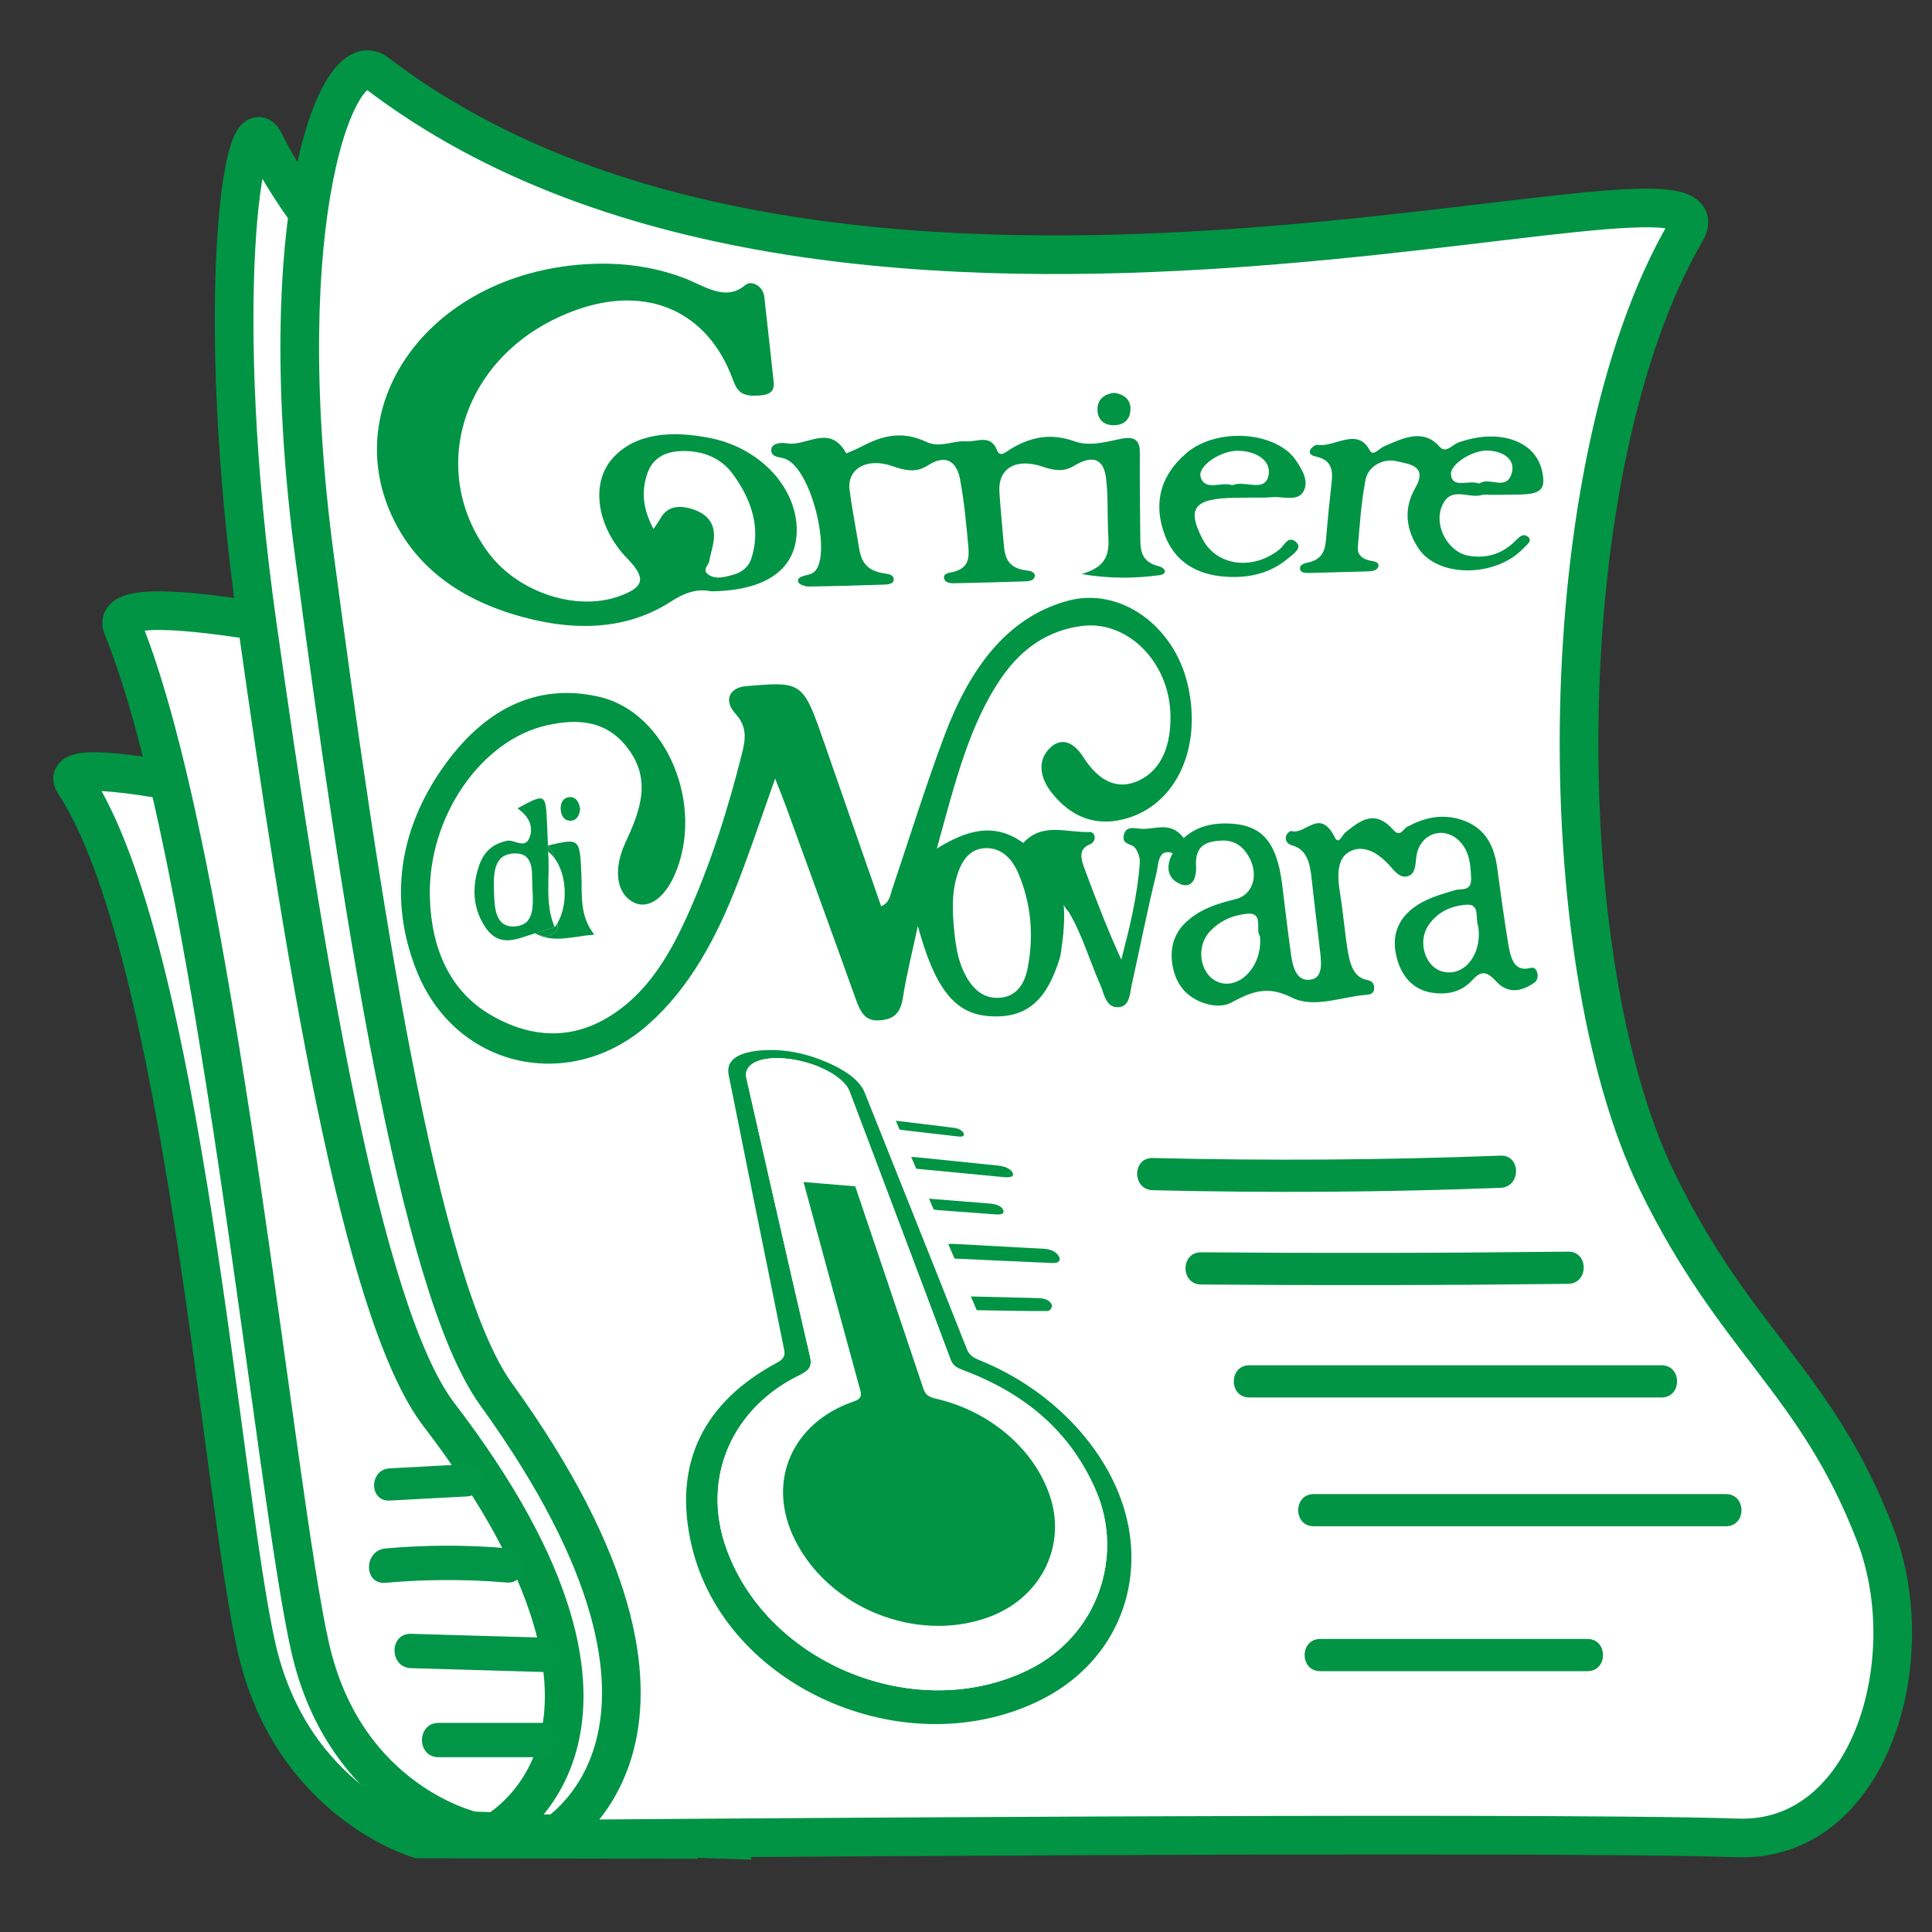 <?xml version="1.0" encoding="iso-8859-1"?>
<!-- Generator: Adobe Illustrator 18.1.0, SVG Export Plug-In . SVG Version: 6.00 Build 0)  -->
<svg version="1.1" id="Livello_2" xmlns="http://www.w3.org/2000/svg" xmlns:xlink="http://www.w3.org/1999/xlink" x="0px" y="0px"
	 viewBox="0 0 300 300" style="enable-background:new 0 0 300 300;" xml:space="preserve">
<rect x="0" y="0" width="300" height="300" fill="#333333" stroke="none"/>
<g>
	<path style="fill:#FFFFFF;stroke:#009444;stroke-width:6;" d="M11.525,121.582c-4.487-6.824,52.999,8.242,52.999,8.242
		l39.961,155.798l-39.449-0.067c0,0-19.715-5.661-25.197-29.718C34.355,231.782,28.521,147.433,11.525,121.582z"/>
	<path style="fill:#FFFFFF;stroke:#009444;stroke-width:6;" d="M19.029,97.378c-3.143-7.68,47.499,4.393,47.499,4.393
		l46.288,183.866l-39.447-1.346c0,0-19.717-4.382-25.2-28.438S33.412,132.522,19.029,97.378z"/>
	<path style="fill:#FFFFFF;stroke:#009444;stroke-width:6;" d="M41.04,22.014c-3.265-6.497-8.102,25.344-1.085,75.05
		S55.95,203.717,68.153,219.66c38.343,50.094,8.174,65.147,8.174,65.147s153.066-1.189,184.623-0.171
		c20.495,0.661,34.349-16.829,26.885-35.175c-9.136-22.455-34.28-27.559-46.464-51.22c-16.908-32.837-34.142-105.719-20.32-114.863
		C234.659,74.377,80.358,100.241,41.04,22.014z"/>
	<path style="fill:#FFFFFF;stroke:#009444;stroke-width:6;" d="M58.445,11.306C52.483,6.744,41.838,33.79,48.85,86.501
		S64.833,199.6,77.034,216.505c38.338,53.118,8.168,69.085,8.168,69.085s153.066-1.276,184.623-0.2
		c20.495,0.699,28.845-27.58,21.382-47.035c-9.134-23.812-21.743-29.918-33.924-55.009c-16.904-34.82-16.694-110.997,4.501-147.412
		C271.379,19.448,132.036,67.62,58.445,11.306z"/>
</g>
<g>
	<path style="fill:#009444;" d="M173,61c1.639,0.224,2.61,1.114,2.539,2.654c-0.071,1.537-1.08,2.431-2.76,2.37
		c-1.574-0.057-2.351-1.066-2.365-2.415C170.398,62.083,171.374,61.196,173,61z"/>
	<g>
		<path style="fill:#009444;" d="M167.938,89.132c4.862-1.341,4.212-4.275,4.106-7.092c-0.096-2.554,0.032-5.172-0.3-7.803
			c-0.387-3.061-2.101-3.646-5.03-1.87c-1.571,0.953-3.093,0.678-4.79,0.103c-4.158-1.408-6.956,0.226-6.736,3.907
			c0.16,2.671,0.448,5.293,0.654,7.866c0.166,2.065,0.414,4.031,3.783,4.367c0.548,0.055,1.093,0.311,1.061,0.816
			c-0.041,0.663-0.774,0.823-1.43,0.845c-3.668,0.125-7.374,0.221-11.119,0.296c-0.697,0.014-1.434-0.126-1.549-0.828
			c-0.09-0.549,0.477-0.751,1.002-0.842c2.908-0.503,2.935-2.302,2.766-4.105c-0.315-3.377-0.617-6.848-1.279-10.381
			c-0.453-2.418-1.94-4.143-5.081-2.097c-1.719,1.12-3.44,0.762-5.469,0.051c-3.872-1.357-7.008,0.407-6.604,3.661
			c0.357,2.879,0.938,5.702,1.37,8.468c0.331,2.121,0.709,4.147,4.272,4.58c0.584,0.071,1.169,0.286,1.211,0.824
			c0.056,0.727-0.722,0.853-1.413,0.876c-3.883,0.132-7.81,0.244-11.786,0.302c-0.496,0.007-1.343-0.276-1.537-0.569
			c-0.422-0.637,0.234-0.958,0.975-1.143c0.409-0.102,0.85-0.196,1.177-0.384c3.183-1.836,0.059-15.904-4.156-17.696
			c-0.824-0.35-2.185-0.213-2.272-1.272c-0.1-1.221,1.523-1.334,2.375-1.178c3.125,0.575,6.676-3.151,9.279,1.576
			c0.744-0.333,1.519-0.632,2.227-1.005c3.085-1.625,6.226-2.677,10.228-0.777c2.072,0.984,4.101-0.244,6.181-0.098
			c1.694,0.119,3.768-1.188,4.783,1.414c0.447,1.145,1.44,0.18,1.998-0.16c3.047-1.857,6.154-2.643,10.067-1.244
			c2.228,0.797,4.784,0.1,7.088-0.389c2.322-0.492,3.017,0.31,3.005,2.17c-0.029,4.557,0.038,8.973,0.071,13.254
			c0.014,1.88,0.138,3.659,2.82,4.337c1.164,0.294,1.429,1.226,0.149,1.399C176.201,89.83,172.283,89.885,167.938,89.132z"/>
		<path style="fill:#009444;" d="M115.741,44.255c-3.153,2.708-6.491,0.012-9.812-1.193c-4.682-1.699-9.321-2.269-13.937-2.088
			c-24.934,0.981-39.889,21.734-30.761,39.924c3.616,7.205,10.18,12.28,19.982,14.925c9.209,2.485,16.773,1.532,22.83-2.327
			c1.917-1.221,3.825-2.196,6.419-1.676c8.485-0.108,13.096-3.387,13.251-9.237c0.171-6.501-5.334-12.886-13.28-14.529
			c-6.298-1.302-11.928-0.734-15.353,3.161c-3.474,3.95-2.321,10.726,2.301,15.482c3.021,3.108,2.682,4.509-1.368,5.928
			c-6.565,2.301-15.543-0.61-20.141-6.747c-9.814-13.101-3.891-31.49,13.607-37.746c11.132-3.98,20.413,0.276,24.27,10.676
			c0.578,1.558,1.07,2.654,3.383,2.635c1.866-0.016,3.211-0.288,3.007-2.105c-0.483-4.303-0.936-8.724-1.462-13.277
			C118.484,44.407,116.664,43.462,115.741,44.255z M100.436,73.764c0.667-2.126,2.181-3.627,5.424-3.726
			c3.387-0.103,6.151,1.192,7.835,3.447c3.365,4.508,4.378,8.992,2.952,13.305c-0.4,1.209-1.394,2.122-3.047,2.531
			c-1.117,0.276-2.368,0.677-3.518-0.039c-1.174-0.731-0.072-1.448,0.055-2.169c0.233-1.327,0.742-2.628,0.735-4.001
			c-0.009-1.746-0.894-3.378-3.654-4.141c-2.645-0.731-3.957,0.198-4.777,1.71c-0.208,0.383-0.486,0.737-0.967,1.454
			C99.786,78.969,99.629,76.338,100.436,73.764z"/>
		<path style="fill:#009444;" d="M230.101,76.869c0.442-0.129,0.924-0.028,1.386-0.029c1.499-0.012,2.99-0.014,4.48-0.048
			c3.416-0.077,4.137-0.865,3.454-3.787c-1.083-4.635-6.78-6.53-12.999-4.278c-0.903,0.327-1.903,1.747-2.875,0.642
			c-2.497-2.839-5.565-1.426-8.687-0.03c-0.7,0.313-1.655,1.563-2.145,0.623c-1.952-3.738-5.465-0.439-8.156-0.89
			c-0.295-0.049-0.977,0.451-1.114,0.791c-0.306,0.758,0.486,0.932,1.052,1.071c2.285,0.561,2.485,2.098,2.282,3.899
			c-0.344,3.055-0.636,6.045-0.883,8.97c-0.14,1.664-0.562,3.1-2.891,3.572c-0.651,0.132-1.253,0.414-1.139,1.009
			c0.109,0.566,0.818,0.601,1.416,0.587c3.103-0.073,6.181-0.161,9.233-0.251c0.603-0.018,1.278-0.135,1.489-0.688
			c0.231-0.605-0.33-0.816-0.933-0.913c-1.372-0.219-2.341-0.856-2.229-2.143c0.296-3.395,0.511-6.89,1.191-10.449
			c0.418-2.188,2.772-3.394,4.857-2.902c1.844,0.435,4.883,0.659,2.875,4.139c-1.954,3.387-1.326,6.676,0.508,9.408
			c3.094,4.61,12.079,4.473,16.314-0.069c0.495-0.531,1.448-1.138,0.656-1.768c-0.772-0.615-1.405,0.122-1.974,0.685
			c-2.135,2.109-4.583,2.726-7.234,2.275c-3.089-0.525-5.491-4.588-4.097-7.787C225.293,75.397,228.036,77.471,230.101,76.869z
			 M230.985,69.962c2.59,0.093,4.457,1.494,3.708,3.673c-0.897,2.612-3.443,0.346-5.014,1.454c-1.549-0.645-4.123,0.878-4.37-1.381
			C225.132,72.079,228.662,69.879,230.985,69.962z"/>
		<path style="fill:#009444;" d="M197.453,68.63c-4.17-1.715-9.889-1.115-13.177,1.687c-4.429,3.774-5.119,8.275-3.373,12.847
			c1.463,3.832,4.622,6.079,9.487,6.392c3.606,0.232,6.897-0.553,9.61-2.841c0.834-0.703,2.337-1.651,1.205-2.589
			c-1.208-1.001-1.789,0.591-2.499,1.165c-4.114,3.324-9.761,2.642-11.966-1.572c-2.505-4.787-1.353-6.32,4.927-6.418
			c0.776-0.012,1.551-0.017,2.324-0.026c0-0.004,0-0.009,0.001-0.013c1.156-0.013,2.314,0.055,3.457-0.057
			c1.704-0.167,4.019,0.738,4.935-0.866c0.914-1.6-0.159-3.422-1.219-4.943C200.285,70.134,198.994,69.265,197.453,68.63z
			 M196.997,73.718c-0.504,2.92-3.778,0.744-5.634,1.644c-1.62-0.677-4.257,1.025-4.932-1.306c-0.487-1.684,3.093-4.058,5.685-4.06
			C195.056,69.994,197.379,71.503,196.997,73.718z"/>
	</g>
	<g>
		<path style="fill:#009444;" d="M183.804,130.124c-0.566,0.783-1.133,1.568-1.701,2.355c-2.337-0.829-2.202,1.776-2.547,3.175
			c-1.376,5.581-2.508,11.35-3.791,17.118c-0.344,1.547-0.304,3.583-2.184,3.628c-1.894,0.045-2.114-2.094-2.758-3.546
			c-1.664-3.749-2.8-7.795-4.879-11.263c-1.348-1.367-1.463-3.483-2.301-5.135c-0.824-1.624-1.022-4.131-3.263-4.091
			c-0.494-0.491-0.989-0.982-1.483-1.473c2.961-3.262,6.821-1.564,10.288-1.696c0.955-0.036,1.14,1.48,0.074,1.903
			c-1.945,0.771-1.371,2.391-0.767,4.015c1.71,4.602,3.475,9.205,5.627,13.902c1.285-4.964,2.485-9.821,2.867-14.965
			c0.061-0.817-0.193-1.618-0.691-2.34c-0.551-0.8-2.17-0.474-1.776-2.091c0.347-1.42,1.691-1,2.625-0.927
			C179.376,128.866,181.728,127.404,183.804,130.124z"/>
		<path style="fill:#009444;" d="M90.08,125.608c-0.077,0.972-0.504,1.731-1.32,1.824c-1.028,0.116-1.649-0.639-1.699-1.832
			c-0.041-0.987,0.447-1.722,1.278-1.817C89.384,123.664,89.908,124.462,90.08,125.608z"/>
		<path style="fill:#009444;" d="M238.678,150.967c-0.203-0.698-0.676-0.769-1.064-0.664c-2.656,0.718-3.107-1.81-3.492-4.209
			c-0.613-3.815-1.134-7.616-1.646-11.394c-0.551-4.063-2.38-6.385-5.541-7.403c-3.101-0.999-5.796-0.316-8.428,1.09
			c-0.64,0.342-1.078,1.686-2.144,0.488c-2.926-3.291-5.152-1.432-7.421,0.355c-0.513,0.404-1.064,2.013-1.662,0.819
			c-2.359-4.716-4.503-0.385-6.735-1.003c-0.276-0.076-0.81,0.472-0.874,0.87c-0.131,0.812,0.438,1.206,1.015,1.369
			c2.229,0.629,2.717,2.683,2.97,5.043c0.416,3.867,0.918,7.755,1.359,11.668c0.215,1.903,0.299,3.915-1.597,4.133
			c-2.095,0.241-2.656-1.883-2.949-3.925c-0.522-3.638-0.919-7.267-1.376-10.872c-0.857-6.758-3.218-9.369-8.577-9.466
			c-2.457-0.044-4.757,0.517-6.713,2.259c-1.126,0.146-1.612,1.024-1.701,2.355c-1.064,1.884-0.933,3.801,1.022,4.729
			c1.809,0.859,2.719-0.557,2.597-2.774c-0.134-2.438,0.933-3.453,2.591-3.756c1.871-0.341,3.795-0.323,5.28,1.822
			c2.032,2.936,1.15,6.406-1.705,7.111c-2.773,0.684-5.53,1.491-7.797,3.654c-1.773,1.692-2.564,4.052-1.955,6.979
			c0.621,2.984,2.414,4.662,4.694,5.47c1.481,0.525,3.063,0.649,4.33-0.016c3.017-1.583,5.459-2.799,9.418-0.806
			c3.47,1.746,7.754-0.132,11.643-0.423c0.543-0.041,1.137-0.184,1.166-1.01c0.031-0.879-0.519-1.178-1.113-1.293
			c-2.139-0.416-2.672-2.553-3.015-4.677c-0.471-2.913-0.699-5.84-1.167-8.728c-0.48-2.96-0.528-5.785,1.881-6.716
			c2.147-0.83,4.317,0.607,6.068,2.648c0.849,0.99,1.583,1.658,2.579,1.36c1.061-0.317,1.173-1.498,1.278-2.744
			c0.324-3.833,4.288-5.303,6.831-2.602c1.49,1.583,1.634,3.691,1.705,5.678c0.075,2.126-1.54,1.535-2.536,1.842
			c-2.479,0.766-5.018,1.406-7.095,3.3c-1.89,1.724-2.763,4.183-1.857,7.399c0.907,3.221,2.947,4.838,5.416,5.219
			c2.322,0.358,4.52-0.072,6.204-1.897c1.193-1.293,2.063-1.717,3.703,0.081c1.944,2.131,4.077,1.574,5.936,0.296
			C238.665,152.306,238.905,151.749,238.678,150.967z M188.879,152.367c-2.563-1.267-3.188-5.305-1.095-7.631
			c1.617-1.798,3.671-2.639,5.882-2.854c2.677-0.261,1.194,2.701,1.978,3.445C196.137,150.155,192.191,154.005,188.879,152.367z
			 M229.554,143.876c0.61,4.457-2.334,7.965-5.703,6.942c-2.595-0.788-3.746-4.621-2.059-7.117c1.485-2.197,3.632-3.05,5.938-3.22
			C229.932,140.319,229.022,142.796,229.554,143.876z"/>
		<path style="fill:#009444;" d="M184.401,106.191c-2.182-9.203-10.623-15.133-18.709-12.875
			c-9.472,2.645-15.197,10.635-19.089,21.039c-2.86,7.644-5.348,15.67-8.064,23.716c-0.326,0.967-0.418,2.153-1.714,2.646
			c-2.962-8.502-5.86-16.784-8.707-25c-3.438-9.922-3.43-9.926-12.283-9.169c-2.569,0.22-3.506,2.216-1.668,4.232
			c1.864,2.044,1.622,3.926,1.07,6.13c-2.174,8.688-4.884,17.276-8.616,25.515c-2.44,5.388-5.389,10.394-9.831,13.902
			c-6.584,5.199-13.625,5.345-20.617,1.26c-6.272-3.664-9.206-10.233-9.425-18.243c-0.341-12.487,7.948-24.419,18.152-26.714
			c4.822-1.084,9.59-0.87,12.968,4.098c3.302,4.856,1.342,9.552-0.772,14.157c-1.828,3.98-1.417,7.503,0.92,9.031
			c2.313,1.513,5.056-0.173,6.776-4.142c4.671-10.782-1.278-25.116-11.663-27.552c-10.002-2.347-18.21,2.131-24.485,11.149
			c-6.445,9.262-8.463,20.085-3.938,31.406c6.073,15.193,23.848,18.984,35.92,8.338c6.576-5.799,10.7-13.67,13.958-22.087
			c1.999-5.164,3.741-10.411,5.779-16.129c0.739,1.895,1.261,3.159,1.731,4.45c3.559,9.787,7.17,19.673,10.755,29.702
			c0.748,2.092,1.474,3.56,3.697,3.389c2.098-0.161,3.252-0.894,3.668-3.572c0.547-3.526,1.424-6.932,2.306-11.077
			c2.668,9.775,5.742,13.556,10.905,13.982c5.857,0.483,9.123-2.238,11.222-9.265c0.971-6.195,1.337-12.188-3.505-16.999
			c-0.718-0.46-1.497-0.416-2.247-0.617c-4.541-3.27-8.789-1.986-13.421,0.868c2.783-10.071,5.022-19.306,10.091-26.607
			c3.223-4.643,7.346-7.304,12.454-7.956c7.047-0.899,13.607,5.609,13.731,13.899c0.068,4.537-1.281,8.369-4.854,10.081
			c-3.355,1.607-6.28,0.146-8.682-3.619c-1.541-2.416-3.523-3.151-5.296-1.292c-1.939,2.032-1.337,4.679,0.443,6.9
			c2.865,3.573,6.338,4.896,10.095,4.256C182.192,125.932,186.874,116.623,184.401,106.191z M148.699,135.688
			c0.79-2.354,2.059-3.905,4.304-3.984c2.385-0.084,4.083,1.453,5.134,3.928c2.006,4.728,2.398,9.689,1.439,14.693
			c-0.49,2.559-1.796,4.284-4.004,4.575c-2.276,0.3-4.142-0.744-5.542-3.26c-1.45-2.605-1.728-5.48-1.969-8.379
			C147.851,140.639,147.895,138.084,148.699,135.688z"/>
		<g>
			<path style="fill:#009444;" d="M85.099,132.244c-0.003-0.317-0.007-0.634-0.01-0.95l0,0c-0.051-1.183-0.101-2.364-0.152-3.544
				c-0.198-4.545-0.26-4.581-4.578-2.234c1.443,1.027,2.482,2.442,1.965,4.241c-0.673,2.344-2.404,0.528-3.625,0.801
				c-2.09,0.467-3.551,1.594-4.321,3.893c-1.111,3.315-0.972,6.522,0.917,9.428c2.246,3.454,5.064,1.863,7.762,1.051
				c1.031-0.318,2.059-0.636,3.086-0.953C84.496,140.197,85.459,136.131,85.099,132.244z M80.035,143.844
				c-3.08,0.272-3.253-2.752-3.328-5.328c-0.079-2.712-0.132-5.853,3.082-5.993c3.259-0.141,2.755,3.045,2.862,4.764
				C82.806,140.589,83.101,143.573,80.035,143.844z"/>
			<path style="fill:#009444;" d="M90.282,135.966c-0.246-5.837-0.224-5.838-5.193-4.672v0c0.417,0.593,0.833,1.186,1,1.938
				c1.898,2.496,2.18,7.139,0.484,10.089c0.004,0.29,0.015,0.58,0.015,0.87c-0.979,1.563-2.235,1.283-3.532,0.739
				c2.93,1.583,5.834,0.462,9.234,0.201C89.958,142.189,90.409,138.996,90.282,135.966z"/>
			<path style="fill:#009444;" d="M86.089,133.231c-0.167-0.752-0.584-1.345-1-1.938c0.003,0.317,0.007,0.633,0.01,0.95
				C85.467,132.513,85.797,132.847,86.089,133.231z"/>
			<path style="fill:#009444;" d="M86.588,144.19c0-0.29-0.011-0.58-0.015-0.87c-0.132,0.229-0.275,0.448-0.431,0.655
				c-1.027,0.317-2.056,0.635-3.086,0.953C84.353,145.472,85.609,145.753,86.588,144.19z"/>
		</g>
	</g>
</g>
<g>
	<path style="fill:#009444;" d="M140.864,186.186c2.743,6.875,5.832,14.581,9.26,23.277c0.337,0.854,0.88,1.311,1.993,1.758
		c10.828,4.348,19.703,13.339,22.579,23.553c3.252,11.553-1.554,23.756-13.693,29.492c-20.861,9.856-48.466-2.395-53.601-24.24
		c-3.062-13.025,2.115-22.438,13.216-28.405c1.042-0.56,1.338-1.084,1.15-2.008c-3.605-17.736-6.394-31.585-8.621-42.698
		c-0.44-2.193,1.265-3.486,4.965-3.803c3.567-0.306,7.286,0.434,10.947,2.13c2.808,1.301,4.558,2.788,5.212,4.423
		C136.265,174.646,138.447,180.126,140.864,186.186z M138.462,186.806c-2.411-6.393-4.559-12.144-6.551-17.352
		c-0.995-2.602-6.257-5.048-10.994-5.146c-3.387-0.07-5.464,1.134-5.023,3.075c2.553,11.255,5.733,25.305,9.906,43.34
		c0.316,1.364-0.094,2.074-1.616,2.807c-10.255,4.937-15.464,15.769-11.349,27.059c6.557,17.992,29.59,27.129,46.799,18.734
		c10.977-5.356,14.899-17.848,10.546-27.86c-3.911-8.995-10.734-14.995-20.752-18.745c-1.053-0.394-1.525-0.808-1.824-1.609
		C144.203,201.994,141.158,193.953,138.462,186.806z"/>
	<path style="fill:#009444;" d="M142.274,181.481c-0.277-0.649-0.52-1.217-0.783-1.832c0.325,0.02,0.63,0.027,0.945,0.059
		c4.288,0.436,8.446,0.861,12.479,1.276c1.173,0.121,1.956,0.486,2.287,1.057c0.332,0.573-0.124,0.856-1.281,0.746
		C151.567,182.374,147.062,181.94,142.274,181.481z"/>
	<path style="fill:#009444;" d="M148.214,195.431c-0.351-0.822-0.646-1.513-0.966-2.263c0.302-0.006,0.588-0.031,0.89-0.015
		c4.839,0.26,9.508,0.511,14.019,0.764c1.042,0.058,1.839,0.47,2.236,1.118c0.385,0.628,0.06,1.129-0.916,1.088
		C158.633,195.923,153.582,195.678,148.214,195.431z"/>
	<path style="fill:#009444;" d="M139.696,175.419c-0.208-0.486-0.39-0.913-0.595-1.392c3.118,0.379,6.11,0.733,9.051,1.107
		c0.674,0.086,1.252,0.389,1.466,0.802c0.217,0.417-0.11,0.618-0.782,0.543C145.883,176.151,142.85,175.787,139.696,175.419z"/>
	<path style="fill:#009444;" d="M144.974,187.799c-0.232-0.542-0.45-1.054-0.711-1.665c1.063,0.084,2.113,0.168,3.155,0.251
		c2.129,0.169,4.221,0.33,6.288,0.502c1.076,0.09,1.847,0.45,2.059,0.971c0.257,0.632-0.305,0.774-1.158,0.711
		c-2.934-0.214-5.934-0.434-9.004-0.663C145.416,187.893,145.215,187.841,144.974,187.799z"/>
	<path style="fill:#009444;" d="M151.671,203.444c-0.315-0.737-0.59-1.38-0.911-2.131c2.411,0.059,4.748,0.115,7.044,0.172
		c1.24,0.03,2.461,0.047,3.687,0.098c0.832,0.035,1.641,0.441,1.821,1.025c0.117,0.38-0.239,0.968-0.658,0.971
		C159.153,203.602,155.489,203.507,151.671,203.444z"/>
	<path style="fill:#FFFFFF;" d="M138.462,186.806c2.695,7.146,5.741,15.187,9.139,24.302c0.299,0.801,0.771,1.215,1.824,1.609
		c10.018,3.75,16.842,9.75,20.752,18.745c4.353,10.013,0.432,22.505-10.546,27.86c-17.209,8.396-40.242-0.742-46.799-18.734
		c-4.115-11.291,1.094-22.122,11.349-27.059c1.523-0.733,1.932-1.442,1.616-2.807c-4.172-18.035-7.353-32.085-9.906-43.34
		c-0.44-1.941,1.637-3.145,5.023-3.075c4.737,0.098,9.999,2.544,10.994,5.146C133.902,174.662,136.051,180.413,138.462,186.806z
		 M124.771,183.545c0.103,0.38,0.185,0.683,0.268,0.987c2.416,8.897,5.209,19.231,8.553,31.381c0.261,0.949-0.021,1.367-1.1,1.736
		c-9.348,3.198-13.729,12.373-8.948,21.676c5.358,10.427,18.677,15.732,29.694,11.887c8.346-2.913,12.234-10.952,9.929-18.475
		c-2.311-7.546-9.366-13.61-17.811-15.542c-1.208-0.276-1.674-0.658-1.977-1.564c-3.936-11.773-7.345-21.834-10.281-30.531
		c-0.098-0.29-0.195-0.578-0.3-0.888C130.11,183.988,127.56,183.776,124.771,183.545z"/>
	<path style="fill:#009444;" d="M124.771,183.545c2.789,0.232,5.339,0.443,8.028,0.667c0.105,0.31,0.202,0.599,0.3,0.888
		c2.937,8.697,6.345,18.758,10.281,30.531c0.303,0.906,0.769,1.288,1.977,1.564c8.444,1.932,15.5,7.996,17.811,15.542
		c2.304,7.523-1.583,15.562-9.929,18.475c-11.018,3.846-24.336-1.459-29.694-11.887c-4.78-9.303-0.4-18.479,8.948-21.676
		c1.079-0.369,1.361-0.786,1.1-1.736c-3.344-12.149-6.137-22.484-8.553-31.381C124.956,184.227,124.874,183.924,124.771,183.545z"/>
</g>
<g>
	<g>
		<path style="fill:#009444;" d="M178.992,184.815c18.004,0.44,36.01,0.318,54.006-0.368c3.207-0.122,3.223-5.123,0-5
			c-17.996,0.686-36.002,0.809-54.006,0.368C175.773,179.736,175.775,184.736,178.992,184.815L178.992,184.815z"/>
	</g>
</g>
<g>
	<g>
		<path style="fill:#009444;" d="M186.5,199.459c19.001,0.153,38.003,0.119,57.004-0.103c3.215-0.038,3.224-5.038,0-5
			c-19.001,0.222-38.002,0.256-57.004,0.103C183.282,194.433,183.279,199.433,186.5,199.459L186.5,199.459z"/>
	</g>
</g>
<g>
	<g>
		<path style="fill:#009444;" d="M194,217c21.333,0,42.667,0,64,0c3.217,0,3.223-5,0-5c-21.333,0-42.667,0-64,0
			C190.783,212,190.777,217,194,217L194,217z"/>
	</g>
</g>
<g>
	<g>
		<path style="fill:#009444;" d="M205,259.5c13.833,0,27.667,0,41.5,0c3.217,0,3.223-5,0-5c-13.833,0-27.667,0-41.5,0
			C201.783,254.5,201.777,259.5,205,259.5L205,259.5z"/>
	</g>
</g>
<g>
	<g>
		<path style="fill:#009444;" d="M204,237c21.333,0,42.667,0,64,0c3.217,0,3.223-5,0-5c-21.333,0-42.667,0-64,0
			C200.783,232,200.777,237,204,237L204,237z"/>
	</g>
</g>
<g>
	<g>
		<path style="fill:#019547;" d="M59.854,245.777c6.27-0.558,12.518-0.572,18.79-0.044c3.42,0.288,3.401-5.046,0-5.333
			c-6.272-0.528-12.521-0.514-18.79,0.044C56.462,240.746,56.43,246.081,59.854,245.777L59.854,245.777z"/>
	</g>
</g>
<g>
	<g>
		<path style="fill:#019547;" d="M63.834,259.031c6.825,0.198,13.65,0.397,20.475,0.594c3.434,0.099,3.43-5.234,0-5.333
			c-6.825-0.198-13.65-0.397-20.475-0.594C60.402,253.597,60.404,258.931,63.834,259.031L63.834,259.031z"/>
	</g>
</g>
<g>
	<g>
		<path style="fill:#019547;" d="M68.1,272.86c5.405,0,10.809,0,16.213,0c3.431,0,3.438-5.333,0-5.333c-5.405,0-10.809,0-16.213,0
			C64.669,267.527,64.662,272.86,68.1,272.86L68.1,272.86z"/>
	</g>
</g>
<g>
	<g>
		<path style="fill:#019547;" d="M60.5,233.006c3.997-0.214,7.995-0.427,11.992-0.641c3.201-0.171,3.221-5.172,0-5
			c-3.997,0.214-7.995,0.427-11.992,0.641C57.3,228.177,57.279,233.178,60.5,233.006L60.5,233.006z"/>
	</g>
</g>
</svg>

